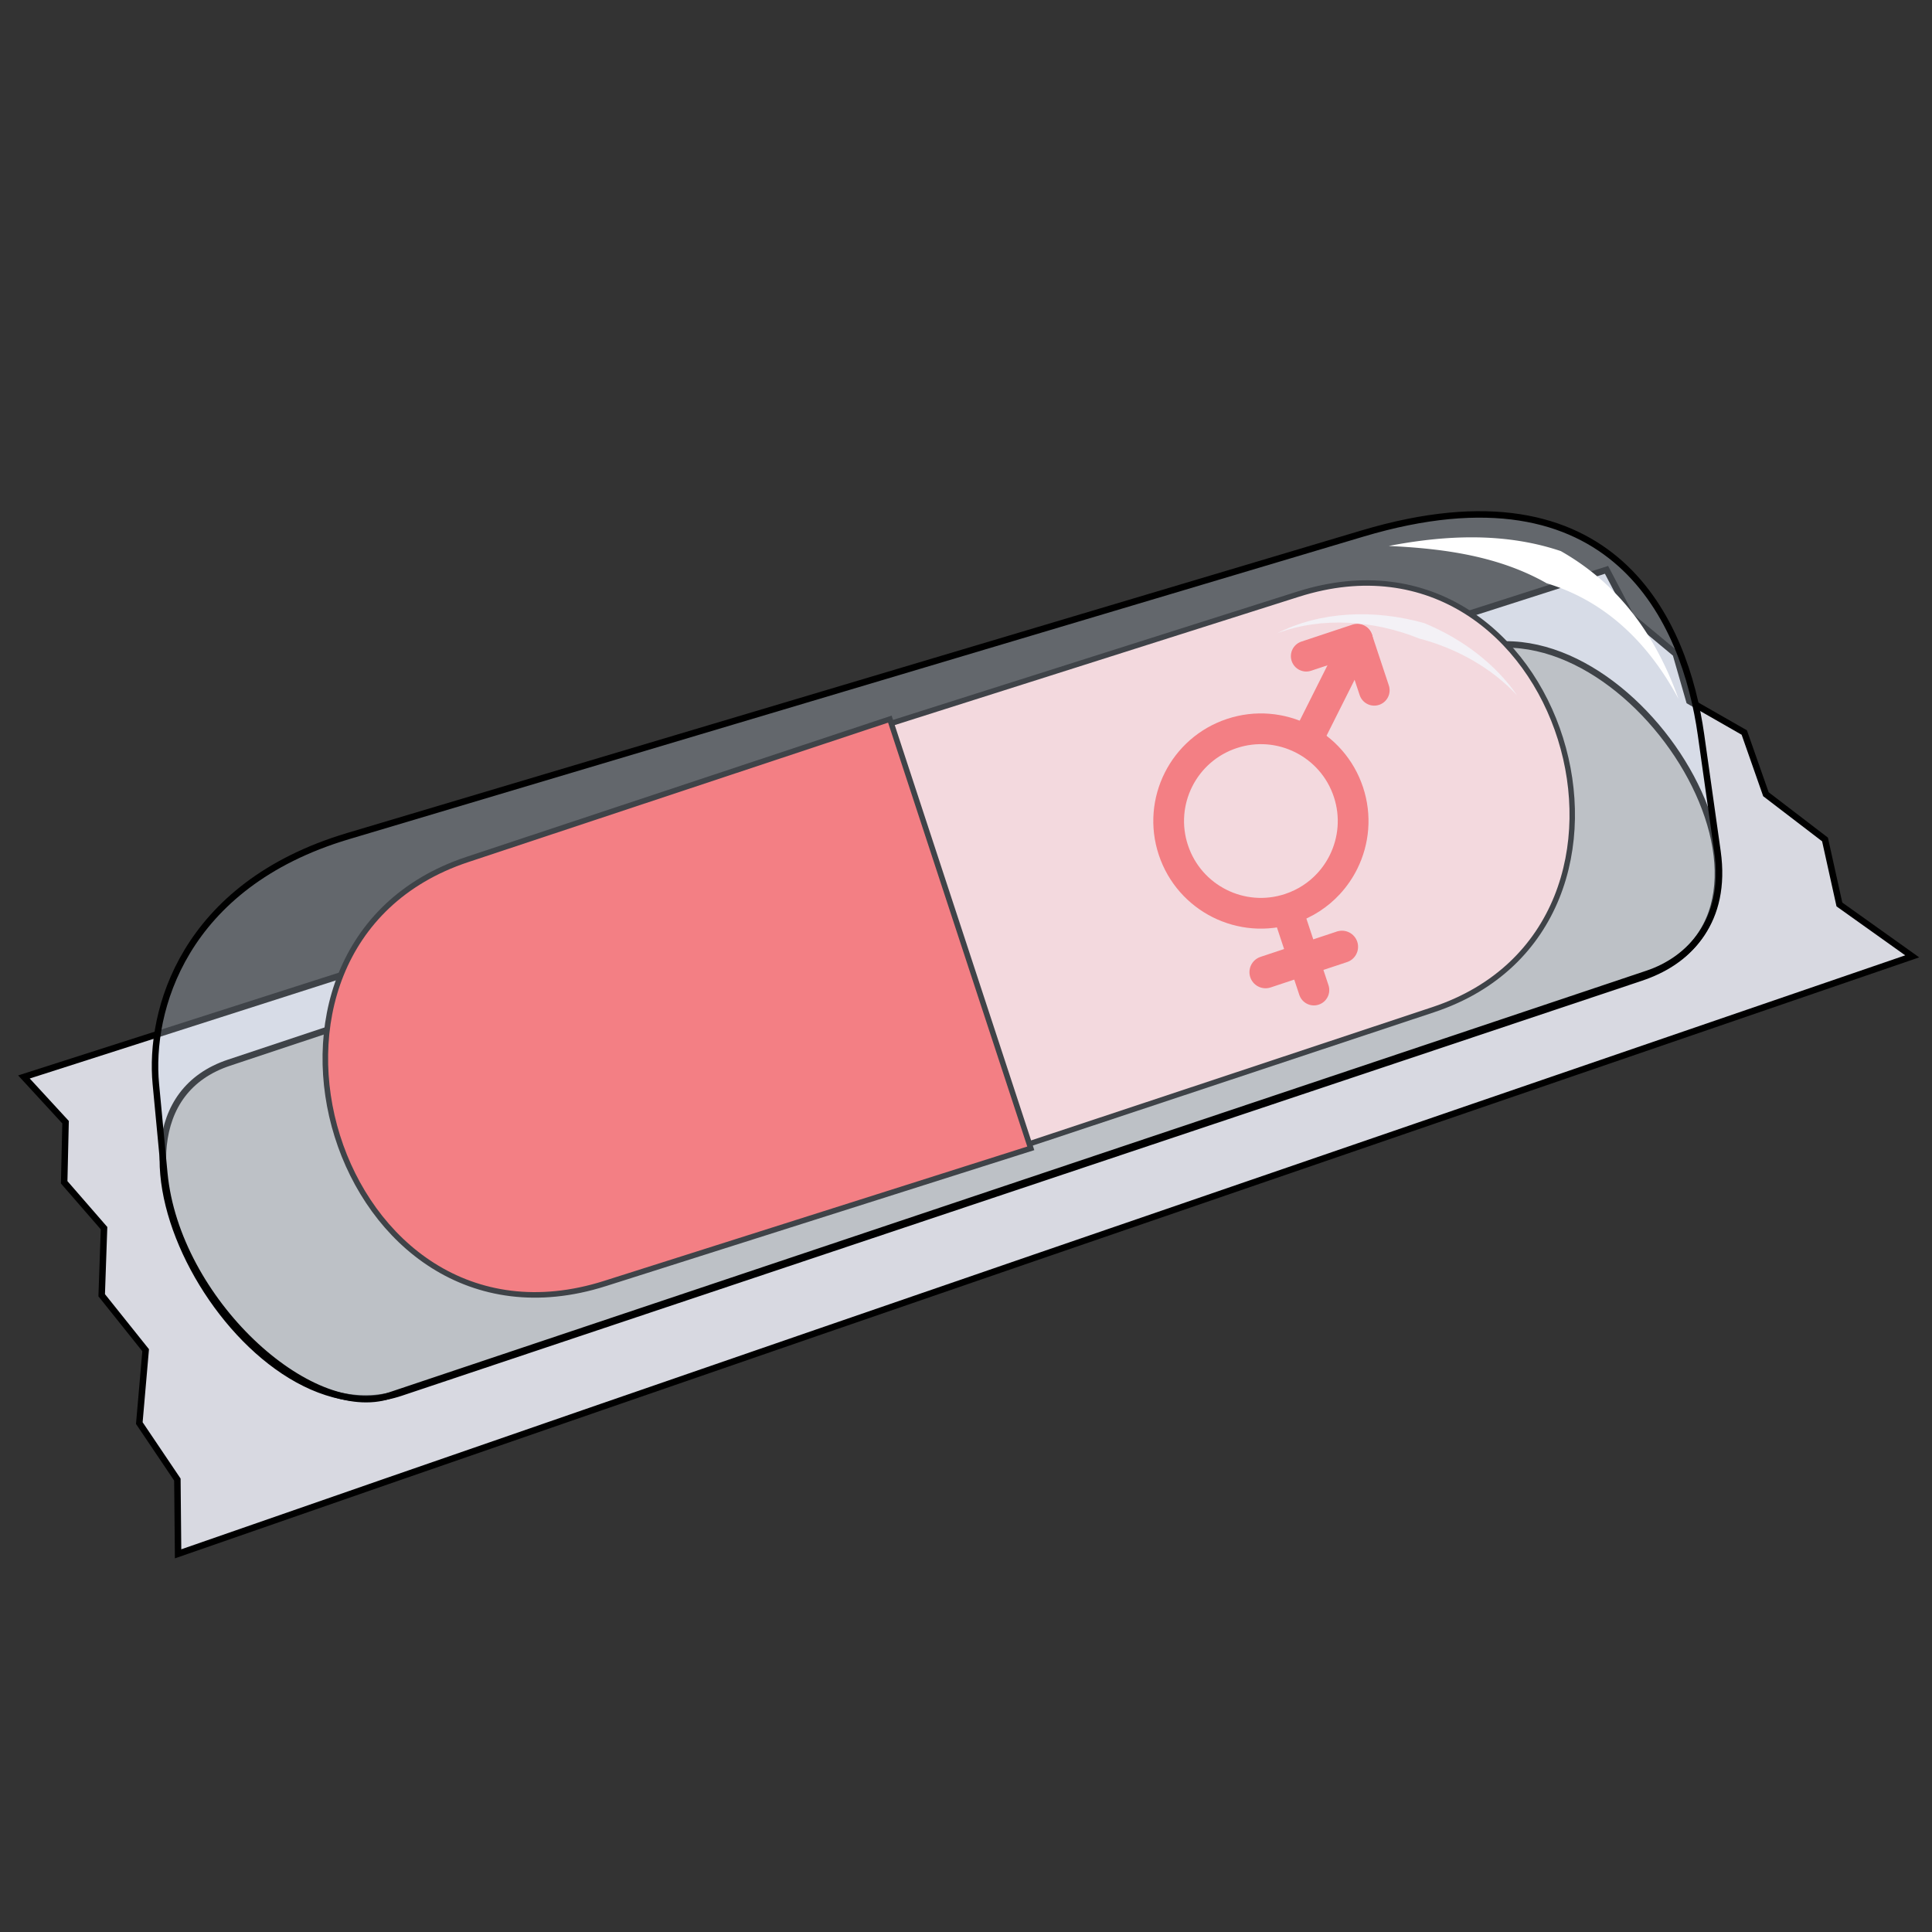 <?xml version="1.0" encoding="UTF-8" standalone="no"?>
<svg
   version="1.1"
   viewBox="0 0 256 256"
   id="svg7"
   sodipodi:docname="futaPill.svg"
   xml:space="preserve"
   inkscape:version="1.3.2 (091e20e, 2023-11-25, custom)"
   xmlns:inkscape="http://www.inkscape.org/namespaces/inkscape"
   xmlns:sodipodi="http://sodipodi.sourceforge.net/DTD/sodipodi-0.dtd"
   xmlns="http://www.w3.org/2000/svg"
   xmlns:svg="http://www.w3.org/2000/svg"><rect x="0" y="0" width="256" height="256" fill="#333333" stroke="none"/><defs
     id="defs7" /><sodipodi:namedview
     id="namedview7"
     pagecolor="#ffffff"
     bordercolor="#000000"
     borderopacity="0.25"
     inkscape:showpageshadow="2"
     inkscape:pageopacity="0.0"
     inkscape:pagecheckerboard="0"
     inkscape:deskcolor="#d1d1d1"
     inkscape:zoom="4.2923591"
     inkscape:cx="122.42685"
     inkscape:cy="136.63815"
     inkscape:window-width="1920"
     inkscape:window-height="991"
     inkscape:window-x="-9"
     inkscape:window-y="-9"
     inkscape:window-maximized="1"
     inkscape:current-layer="g7" /><g
     fill-rule="evenodd"
     id="g7"
     style="display:inline"><g
       stroke="#000000"
       id="g4"><path
         d="m 23.598,205.89 c 73.77,-25.683 152.09,-52.504 229.78,-79.168 l -9.647,-6.875 -1.909,-8.616 -7.829,-5.991 -2.868,-8.177 -7.279,-4.165 -1.799,-6.269 -5.933,-4.939 -3.242,-6.183 -209.7,67.197 5.515,5.993 -0.183,7.964 5.281,6.077 -0.31,8.888 5.824,7.286 -0.839,9.657 5.044,7.484 z"
         fill="#d8d9e1"
         stroke-width="0.857"
         id="path1" /><path
         d="m 30.347,140.81 c -22.015,7.328 1.873,50.718 22.735,43.737 l 164.34,-54.996 c 25.01,-8.37 -1.074,-50.66 -23.168,-43.304 z"
         fill="#b3b3b3"
         stroke-width="0.857"
         id="path2" /><path
         d="m 172.01,78.73 -55.297,17.555 18.301,55.74 54.887,-18.234 c 33.77,-11.22 17.179,-66.195 -17.89,-55.061 z"
         fill="#ffd5d5"
         stroke-width="0.72"
         id="path3"
         style="display:inline" /><path
         d="M 80.165,170.07 136.585,152.16 117.912,95.288 61.91,113.892 C 27.455,125.339 44.383,181.43 80.165,170.071 Z"
         fill="#ff5555"
         stroke-width="0.735"
         id="path4" /><path
         d="m 113.947,119.324 -16.736,5.99 c -2.375,-7.136 -4.276,-11.04 -7.155,-16.23 l -13.782,4.784 c 2.206,3.846 5.24,8.968 7.682,16.187 l -16.644,6.084 c 2.338,4.776 4.034,9.726 5.351,14.757 l 16.78,-6.007 c 2.234,7.114 3.276,11.94 3.647,16.883 l 13.67,-4.612 c -0.968,-5.567 -1.572,-10.26 -4.262,-17.01 l 16.887,-6.114 c -0.607,-4.083 -1.558,-8.364 -5.439,-14.711 z"
         fill="#ff8080"
         stroke="#000000"
         stroke-width="0.75"
         id="path5-3"
         style="display:none;fill:#ffd5d5;fill-opacity:1" /><g
         style="display:inline;fill:none"
         id="g1"
         transform="matrix(2.025,-0.672,0.672,2.025,137.716,92.68)"><path
           d="m 10.5,17.5 v 5"
           stroke="#333333"
           stroke-width="1.909"
           stroke-linecap="round"
           stroke-linejoin="round"
           id="path1-8"
           style="stroke:#ff5555;stroke-opacity:1" /><path
           d="M 13,20.5 H 8"
           stroke="#333333"
           stroke-width="2"
           stroke-linecap="round"
           stroke-linejoin="round"
           id="path2-7"
           style="stroke:#ff5555;stroke-opacity:1" /><path
           d="m 16.409,11.5 c 0,1.573 -0.633,2.997 -1.66,4.033 -0.384,0.387 -0.823,0.72 -1.304,0.986 -0.818,0.452 -1.759,0.709 -2.763,0.709 -3.163,0 -5.727,-2.564 -5.727,-5.727 0,-3.163 2.564,-5.727 5.727,-5.727 3.163,0 5.727,2.564 5.727,5.727 z"
           stroke="#333333"
           stroke-width="1.909"
           id="path3-5"
           style="stroke:#ff5555;stroke-opacity:1" /><path
           d="M 15.421,7.205 19.921,2.704"
           stroke="#333333"
           stroke-width="1.909"
           stroke-linecap="round"
           stroke-linejoin="round"
           id="path4-9"
           style="stroke:#ff5555;stroke-opacity:1" /><path
           d="m 19.921,6.011 v -3.307"
           stroke="#333333"
           stroke-width="1.909"
           stroke-linecap="round"
           stroke-linejoin="round"
           id="path5-1"
           style="stroke:#ff5555;stroke-opacity:1" /><path
           d="m 16.58,2.67 3.341,1e-5"
           stroke="#333333"
           stroke-width="1.909"
           stroke-linecap="round"
           stroke-linejoin="round"
           id="path6-25"
           style="fill:none;fill-opacity:0.294;stroke:#ff5555;stroke-opacity:1" /></g></g><path
       d="m 169.23,83.913 c 5.973,-2.24 12.871,-1.7 18.805,0.69 4.929,1.293 9.606,3.878 12.99,7.542 -2.84,-4.134 -7.235,-7.483 -12.298,-9.579 -6.632,-1.869 -13.77,-1.569 -19.497,1.347 z"
       fill="#ffffff"
       fill-opacity="0.78"
       id="path5" /><path
       d="M 21.772,155.46 20.65,143.63 c -0.912,-9.608 3.563,-26.309 25.464,-32.841 l 134.43,-40.097 c 33.462,-9.981 42.75,11.805 44.847,26.662 l 2.186,15.483 c 1.3,9.213 -3.755,14.336 -9.287,16.191 L 51.68,184.903 C 41.082,188.457 23.366,172.267 21.772,155.46 Z"
       fill="#d7e3f4"
       fill-opacity="0.294"
       stroke="#000000"
       stroke-width="0.857"
       id="path6"
       style="display:inline" /><path
       d="m 184.02,72.34 c 6.21,0.308 13.239,1.045 19.573,4.225 0.455,0.229 0.906,0.47 1.35,0.723 6.162,1.866 12.56,6.181 17.47,15.32 -3.472,-9.73 -8.962,-15.814 -15.595,-19.585 a 32.51,32.51 0 0 0 -1.69,-0.518 C 197.53,70.398 189.901,71.22 184.02,72.339 Z"
       fill="#ffffff"
       id="path7" /></g></svg>

